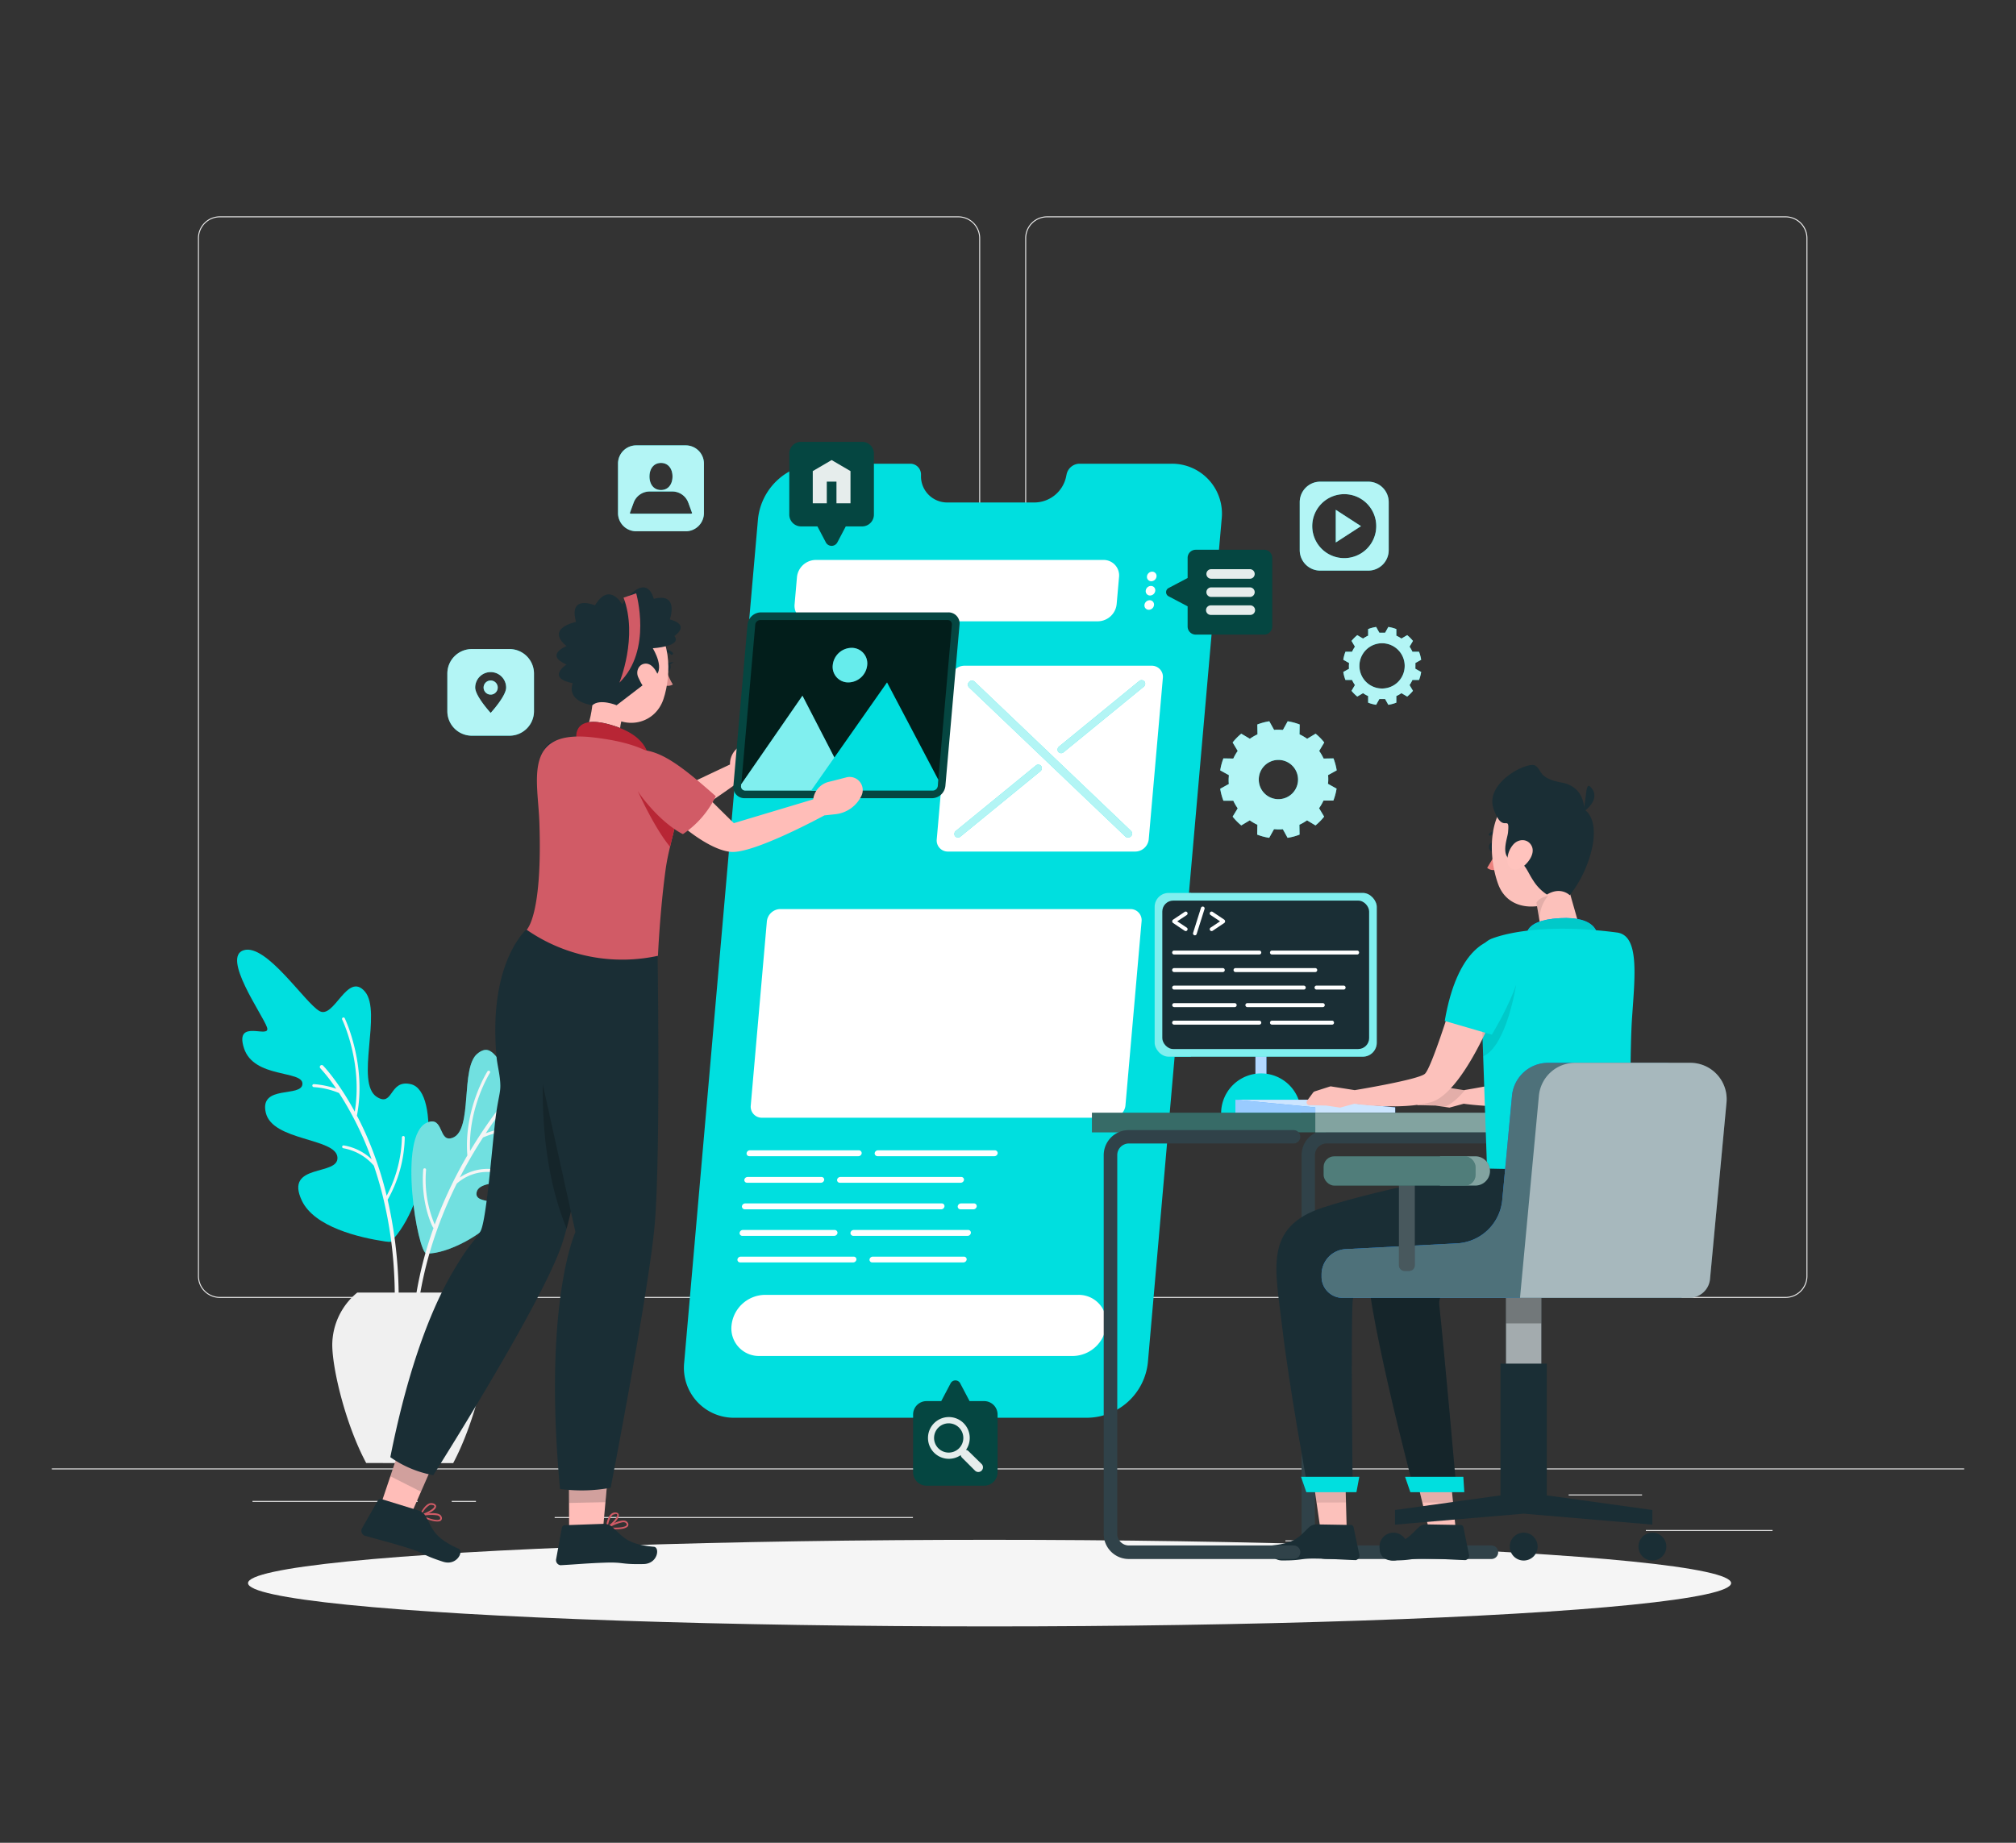<svg xmlns="http://www.w3.org/2000/svg" viewBox="0 0 700 640"><rect x="0" y="0" width="700" height="640" fill="#333333" stroke="none"/><defs><style>.cls-1{fill:#ececec;}.cls-2{fill:#00dfdf;}.cls-3{fill:#f5f5f5;}.cls-19,.cls-4{opacity:0.5;}.cls-5{fill:#e1e1e1;}.cls-6{fill:#f0f0f0;}.cls-12,.cls-19,.cls-20,.cls-21,.cls-23,.cls-27,.cls-32,.cls-7,.cls-9{fill:#fff;}.cls-8,.cls-9{opacity:0.7;}.cls-10{fill:#054641;}.cls-11,.cls-12{opacity:0.9;}.cls-13{fill:#fcc1bb;}.cls-14,.cls-22{opacity:0.1;}.cls-15{fill:#007cff;}.cls-16,.cls-33{fill:#1a2e35;}.cls-17{fill:#eb827e;}.cls-18{fill:#ffc3bd;}.cls-20{opacity:0.8;}.cls-21{opacity:0.6;}.cls-22{isolation:isolate;}.cls-23,.cls-24,.cls-33{opacity:0.2;}.cls-25,.cls-27{opacity:0.3;}.cls-26{fill:#4e717a;}.cls-28{fill:#ffbdb8;}.cls-29{fill:#db8f8d;}.cls-30{fill:#d15b66;}.cls-31{fill:#021e1b;}.cls-32{opacity:0.4;}.cls-34{fill:#b82635;}</style></defs><title>Illustration</title><g id="Layer_7" data-name="Layer 7"><rect class="cls-1" x="571.48" y="531.37" width="43.99" height="0.33"/><rect class="cls-1" x="446.32" y="534.97" width="11.54" height="0.33"/><rect class="cls-1" x="544.67" y="519.03" width="25.49" height="0.33"/><rect class="cls-1" x="87.67" y="521.27" width="57.36" height="0.33"/><rect class="cls-1" x="156.85" y="521.27" width="8.41" height="0.33"/><rect class="cls-1" x="192.59" y="526.87" width="124.4" height="0.33"/><path class="cls-1" d="M332.75,450.76H76.32a7.59,7.59,0,0,1-7.58-7.58V82.72a7.59,7.59,0,0,1,7.58-7.58H332.75a7.59,7.59,0,0,1,7.58,7.58V443.18A7.59,7.59,0,0,1,332.75,450.76ZM76.32,75.47a7.26,7.26,0,0,0-7.25,7.25V443.18a7.26,7.26,0,0,0,7.25,7.25H332.75a7.26,7.26,0,0,0,7.25-7.25V82.72a7.26,7.26,0,0,0-7.25-7.25Z"/><path class="cls-1" d="M620,450.76H363.56a7.59,7.59,0,0,1-7.58-7.58V82.72a7.59,7.59,0,0,1,7.58-7.58H620a7.59,7.59,0,0,1,7.58,7.58V443.18A7.59,7.59,0,0,1,620,450.76ZM363.56,75.47a7.27,7.27,0,0,0-7.25,7.25V443.18a7.26,7.26,0,0,0,7.25,7.25H620a7.25,7.25,0,0,0,7.24-7.25V82.72A7.26,7.26,0,0,0,620,75.47Z"/><rect class="cls-1" x="18" y="509.99" width="664" height="0.33"/><path class="cls-2" d="M136.61,430.28c-.16.18.74,1.43-2.9.88-9-1.34-24.57-5-28.91-14.19-6.21-13.17,13-8.36,12.36-15.09s-22.55-5.56-24.87-15.43,12.52-5.17,12.72-10S88.1,374.64,84.7,364s9.54-2.81,8-7.23S76.8,332.3,84.67,330s21.14,18.22,26.25,21.14,9.67-13.87,15.77-6.78S123.12,376.2,130.9,381c5.79,3.58,4.16-6.29,11.81-4.45C153.1,379.07,149.6,415.75,136.61,430.28Z"/><path class="cls-3" d="M109,376.52a31.35,31.35,0,0,1,7.75,1.59,60.48,60.48,0,0,0-5.51-7.08.66.66,0,0,1,0-.94.67.67,0,0,1,.94,0c.07.07,5.3,5.46,11,16,2.82-17-4.29-31.83-4.37-32a.5.5,0,1,1,.9-.44c.07.16,7.67,16,4.22,33.82.92,1.75,1.84,3.62,2.76,5.63a125.64,125.64,0,0,1,7.57,22.19,45.61,45.61,0,0,0,5.29-20.27.49.49,0,0,1,.51-.48.5.5,0,0,1,.48.51,45.81,45.81,0,0,1-5.94,21.63A154.68,154.68,0,0,1,138,462.49a.66.66,0,0,1-.71.62h-.08a.66.66,0,0,1-.53-.7c1.64-23.86-1.93-43-6.87-57.57a18.23,18.23,0,0,0-10.59-6.05.53.53,0,0,1-.42-.57.5.5,0,0,1,.57-.41,18.65,18.65,0,0,1,9.67,4.8,111.63,111.63,0,0,0-11.32-23,27.52,27.52,0,0,0-8.81-2.06.52.52,0,0,1-.46-.54A.51.51,0,0,1,109,376.52Z"/><path class="cls-2" d="M148.1,435.37c7.44.14,20.16-6.78,25.16-13.51s-9.19-2.59-7.73-7.95,19-1.4,22.29-9.08-9.44-5.91-8.94-9.84,13.64-3.12,17.86-11.29-7.34-3.59-5.53-7,16.3-17.62,10.24-20.59S181.81,368,177.26,369.66s-5.61-8.59-11.53-3.69-1.49,26.31-8.45,29.14c-5.19,2.1-3-7.7-9-5.23C137.86,394.21,145.07,435.31,148.1,435.37Z"/><g class="cls-4"><path class="cls-5" d="M148.1,435.37c7.44.14,20.16-6.78,25.16-13.51s-9.19-2.59-7.73-7.95,19-1.4,22.29-9.08-9.44-5.91-8.94-9.84,13.64-3.12,17.86-11.29-7.34-3.59-5.53-7,16.3-17.62,10.24-20.59S181.81,368,177.26,369.66s-5.61-8.59-11.53-3.69-1.49,26.31-8.45,29.14c-5.19,2.1-3-7.7-9-5.23C137.86,394.21,145.07,435.31,148.1,435.37Z"/></g><path class="cls-3" d="M150.55,426.43a.5.5,0,0,1-.26-.22c-.17-.33-4.25-8.23-3.34-20a.49.49,0,0,1,.54-.46.49.49,0,0,1,.45.53,39.85,39.85,0,0,0,3,19,152.57,152.57,0,0,1,11.34-24c-1.32-16,6.88-29.09,7-29.22a.5.5,0,0,1,.84.54c-.08.12-7.6,12.16-6.9,27.14,9.54-16,18.86-25.28,19.05-25.46a.64.64,0,0,1,.93,0,.66.66,0,0,1,0,.94,128.33,128.33,0,0,0-14.54,18.37,39.36,39.36,0,0,1,14.08-2.48.5.5,0,0,1,0,1h0a38.25,38.25,0,0,0-15,2.92,160.55,160.55,0,0,0-8.1,13.94,16.83,16.83,0,0,1,13.89-2.45.5.5,0,0,1-.25,1,16.06,16.06,0,0,0-14.69,3.55c-7.3,14.7-13.6,33.29-14.43,54.6a.66.66,0,0,1-.66.64h0a.67.67,0,0,1-.64-.69A131.37,131.37,0,0,1,150.55,426.43Z"/><path class="cls-6" d="M127.15,508.11C120,494.74,115.37,475.43,115.37,467a23.66,23.66,0,0,1,8.68-18.08h36.41A23.66,23.66,0,0,1,169.14,467c0,8.46-4.67,27.77-11.78,41.14Z"/><ellipse id="_Path_" data-name="&lt;Path&gt;" class="cls-3" cx="343.6" cy="549.82" rx="257.48" ry="15.04"/><path class="cls-2" d="M406.64,161.05H374.79a4.64,4.64,0,0,0-4.43,3.62l-.21,1a11.3,11.3,0,0,1-10.81,8.84H329.06a9.09,9.09,0,0,1-9.27-8.84l0-1a3.72,3.72,0,0,0-3.79-3.62H284.11a21.41,21.41,0,0,0-20.92,19.23L237.57,473.16a17.34,17.34,0,0,0,17.55,19.23H377.65a21.41,21.41,0,0,0,20.92-19.23l25.62-292.88A17.34,17.34,0,0,0,406.64,161.05Z"/><path class="cls-7" d="M394.22,295.75H329.16a3.85,3.85,0,0,1-3.9-4.27l4.9-56a4.75,4.75,0,0,1,4.65-4.27h65.06a3.85,3.85,0,0,1,3.9,4.27l-4.9,56A4.76,4.76,0,0,1,394.22,295.75Z"/><path class="cls-7" d="M372.56,470.94H263.68A9.57,9.57,0,0,1,254,460.33h0a11.82,11.82,0,0,1,11.54-10.62H374.41a9.58,9.58,0,0,1,9.69,10.62h0A11.81,11.81,0,0,1,372.56,470.94Z"/><path class="cls-7" d="M381.25,215.78h-99.9a5.38,5.38,0,0,1-5.44-6l.81-9.31a6.64,6.64,0,0,1,6.48-6h99.91a5.38,5.38,0,0,1,5.44,6l-.82,9.31A6.63,6.63,0,0,1,381.25,215.78Z"/><path class="cls-7" d="M401.57,200.2a1.85,1.85,0,0,1-1.81,1.66,1.5,1.5,0,0,1-1.51-1.66,1.85,1.85,0,0,1,1.8-1.66A1.5,1.5,0,0,1,401.57,200.2Z"/><path class="cls-7" d="M401.13,205.16a1.84,1.84,0,0,1-1.8,1.66,1.49,1.49,0,0,1-1.51-1.66,1.85,1.85,0,0,1,1.8-1.66A1.49,1.49,0,0,1,401.13,205.16Z"/><path class="cls-7" d="M400.7,210.12a1.85,1.85,0,0,1-1.8,1.66,1.5,1.5,0,0,1-1.52-1.66,1.86,1.86,0,0,1,1.81-1.66A1.5,1.5,0,0,1,400.7,210.12Z"/><path class="cls-7" d="M386.14,388.19H264.58a3.85,3.85,0,0,1-3.9-4.27L266.27,320a4.77,4.77,0,0,1,4.65-4.28H392.48a3.86,3.86,0,0,1,3.9,4.28l-5.6,63.95A4.74,4.74,0,0,1,386.14,388.19Z"/><path class="cls-7" d="M298,401.55H260.18a.94.94,0,0,1-.95-1h0a1.16,1.16,0,0,1,1.13-1.05H298.2a1,1,0,0,1,1,1.05h0A1.17,1.17,0,0,1,298,401.55Z"/><path class="cls-7" d="M345.32,401.55H304.7a1,1,0,0,1-1-1h0a1.17,1.17,0,0,1,1.14-1.05h40.63a1,1,0,0,1,.95,1.05h0A1.17,1.17,0,0,1,345.32,401.55Z"/><path class="cls-7" d="M285,410.77h-25.6a.93.93,0,0,1-.95-1h0a1.16,1.16,0,0,1,1.13-1h25.6a.94.94,0,0,1,1,1h0A1.16,1.16,0,0,1,285,410.77Z"/><path class="cls-7" d="M333.58,410.77H291.65a.94.94,0,0,1-1-1h0a1.16,1.16,0,0,1,1.14-1h41.93a.94.94,0,0,1,1,1h0A1.16,1.16,0,0,1,333.58,410.77Z"/><path class="cls-7" d="M326.81,420H258.56a1,1,0,0,1-.95-1.05h0a1.17,1.17,0,0,1,1.14-1H327a.94.94,0,0,1,.95,1h0A1.17,1.17,0,0,1,326.81,420Z"/><path class="cls-7" d="M338,420h-4.5a.94.94,0,0,1-.95-1.05h0a1.16,1.16,0,0,1,1.13-1h4.51a.94.94,0,0,1,.95,1h0A1.17,1.17,0,0,1,338,420Z"/><path class="cls-7" d="M289.62,429.22H257.76a.94.94,0,0,1-.95-1.05h0a1.16,1.16,0,0,1,1.13-1H289.8a1,1,0,0,1,1,1h0A1.17,1.17,0,0,1,289.62,429.22Z"/><path class="cls-7" d="M336,429.22H296.3a1,1,0,0,1-1-1.05h0a1.17,1.17,0,0,1,1.14-1h39.67a.93.93,0,0,1,1,1h0A1.16,1.16,0,0,1,336,429.22Z"/><path class="cls-7" d="M296.19,438.44H257a.94.94,0,0,1-.95-1h0a1.16,1.16,0,0,1,1.13-1h39.24a.94.94,0,0,1,.95,1h0A1.16,1.16,0,0,1,296.19,438.44Z"/><path class="cls-7" d="M334.47,438.44H302.86a.94.94,0,0,1-.95-1h0a1.16,1.16,0,0,1,1.13-1h31.61a.94.94,0,0,1,1,1h0A1.16,1.16,0,0,1,334.47,438.44Z"/><path class="cls-2" d="M392.68,290.45a1.36,1.36,0,0,1-1.89.12L336.44,238.7a1.32,1.32,0,0,1,.05-1.88h0a1.33,1.33,0,0,1,1.88-.11l54.35,51.87a1.32,1.32,0,0,1,0,1.87Z"/><path class="cls-2" d="M331.63,290.43h0a1.37,1.37,0,0,1,.29-1.88l27.72-22.67a1.31,1.31,0,0,1,1.86.12h0a1.36,1.36,0,0,1-.28,1.88L333.5,290.55A1.32,1.32,0,0,1,331.63,290.43Z"/><path class="cls-2" d="M367.46,261.13h0a1.35,1.35,0,0,1,.28-1.87l27.78-22.72a1.31,1.31,0,0,1,1.86.12h0a1.35,1.35,0,0,1-.28,1.87l-27.78,22.72A1.31,1.31,0,0,1,367.46,261.13Z"/><g class="cls-8"><path class="cls-7" d="M392.68,290.45a1.36,1.36,0,0,1-1.89.12L336.44,238.7a1.32,1.32,0,0,1,.05-1.88h0a1.33,1.33,0,0,1,1.88-.11l54.35,51.87a1.32,1.32,0,0,1,0,1.87Z"/></g><g class="cls-8"><path class="cls-7" d="M331.63,290.43h0a1.37,1.37,0,0,1,.29-1.88l27.72-22.67a1.31,1.31,0,0,1,1.86.12h0a1.36,1.36,0,0,1-.28,1.88L333.5,290.55A1.32,1.32,0,0,1,331.63,290.43Z"/></g><g class="cls-8"><path class="cls-7" d="M367.46,261.13h0a1.35,1.35,0,0,1,.28-1.87l27.78-22.72a1.31,1.31,0,0,1,1.86.12h0a1.35,1.35,0,0,1-.28,1.87l-27.78,22.72A1.31,1.31,0,0,1,367.46,261.13Z"/></g><path class="cls-2" d="M238.11,154.68H220.9a6.32,6.32,0,0,0-6.31,6.31V178.2a6.32,6.32,0,0,0,6.31,6.31h17.21a6.32,6.32,0,0,0,6.31-6.31V161A6.32,6.32,0,0,0,238.11,154.68Zm-8.6,6.1c2.59,0,4,2.11,4,4.71s-1.4,4.7-4,4.7-4-2.11-4-4.7S226.91,160.78,229.51,160.78Zm10.38,17.63H219.12a.6.6,0,0,1-.44-.19l1.33-3.63a5.94,5.94,0,0,1,5.57-3.9h7.85a5.94,5.94,0,0,1,5.57,3.9l1.33,3.63A.6.6,0,0,1,239.89,178.41Z"/><path class="cls-9" d="M238.11,154.68H220.9a6.32,6.32,0,0,0-6.31,6.31V178.2a6.32,6.32,0,0,0,6.31,6.31h17.21a6.32,6.32,0,0,0,6.31-6.31V161A6.32,6.32,0,0,0,238.11,154.68Zm-8.6,6.1c2.59,0,4,2.11,4,4.71s-1.4,4.7-4,4.7-4-2.11-4-4.7S226.91,160.78,229.51,160.78Zm10.38,17.63H219.12a.6.6,0,0,1-.44-.19l1.33-3.63a5.94,5.94,0,0,1,5.57-3.9h7.85a5.94,5.94,0,0,1,5.57,3.9l1.33,3.63A.6.6,0,0,1,239.89,178.41Z"/><path class="cls-2" d="M176.91,225.42H163.84a8.51,8.51,0,0,0-8.51,8.51V247a8.51,8.51,0,0,0,8.51,8.51h13.07a8.51,8.51,0,0,0,8.5-8.51V233.93A8.51,8.51,0,0,0,176.91,225.42Zm-6.54,22.18s-5.37-5.84-5.37-8.81a5.37,5.37,0,1,1,10.74,0C175.74,241.76,170.37,247.6,170.37,247.6Z"/><path class="cls-2" d="M170.37,236.34a2.45,2.45,0,1,0,2.45,2.45A2.45,2.45,0,0,0,170.37,236.34Z"/><g class="cls-8"><path class="cls-7" d="M176.91,225.42H163.84a8.51,8.51,0,0,0-8.51,8.51V247a8.51,8.51,0,0,0,8.51,8.51h13.07a8.51,8.51,0,0,0,8.5-8.51V233.93A8.51,8.51,0,0,0,176.91,225.42Zm-6.54,22.18s-5.37-5.84-5.37-8.81a5.37,5.37,0,1,1,10.74,0C175.74,241.76,170.37,247.6,170.37,247.6Z"/><path class="cls-7" d="M170.37,236.34a2.45,2.45,0,1,0,2.45,2.45A2.45,2.45,0,0,0,170.37,236.34Z"/></g><polygon class="cls-2" points="463.81 188.4 472.56 182.73 463.81 177.06 463.81 188.4"/><path class="cls-2" d="M475.09,167.29H458.41a7.11,7.11,0,0,0-7.11,7.1v16.68a7.11,7.11,0,0,0,7.11,7.1h16.68a7.1,7.1,0,0,0,7.1-7.1V174.39A7.1,7.1,0,0,0,475.09,167.29Zm-8.34,26.55a11.11,11.11,0,1,1,11.11-11.11A11.11,11.11,0,0,1,466.75,193.84Z"/><g class="cls-8"><polygon class="cls-7" points="463.81 188.4 472.56 182.73 463.81 177.06 463.81 188.4"/><path class="cls-7" d="M475.09,167.29H458.41a7.11,7.11,0,0,0-7.11,7.1v16.68a7.11,7.11,0,0,0,7.11,7.1h16.68a7.1,7.1,0,0,0,7.1-7.1V174.39A7.1,7.1,0,0,0,475.09,167.29Zm-8.34,26.55a11.11,11.11,0,1,1,11.11-11.11A11.11,11.11,0,0,1,466.75,193.84Z"/></g><path class="cls-2" d="M491.46,231.26c0-.35,0-.69,0-1l2-1.12a13.72,13.72,0,0,0-.74-2.78l-2.29,0a12,12,0,0,0-1-1.77l1.18-2a14,14,0,0,0-2-2l-2,1.18a12,12,0,0,0-1.77-1l0-2.29a13.72,13.72,0,0,0-2.78-.74l-1.12,2c-.33,0-.67,0-1,0s-.68,0-1,0l-1.11-2a13.38,13.38,0,0,0-2.78.74l0,2.29a12,12,0,0,0-1.77,1l-2-1.18a14,14,0,0,0-2,2l1.18,2a12,12,0,0,0-1,1.77l-2.29,0a13.74,13.74,0,0,0-.75,2.78l2,1.12c0,.33-.05.67-.05,1s0,.68.05,1l-2,1.12a13.47,13.47,0,0,0,.75,2.77l2.29,0a12,12,0,0,0,1,1.77l-1.18,2a14,14,0,0,0,2,2l2-1.18a11.13,11.13,0,0,0,1.77,1l0,2.29a12.8,12.8,0,0,0,2.78.75l1.11-2c.34,0,.68,0,1,0s.69,0,1,0l1.12,2a13.12,13.12,0,0,0,2.78-.75l0-2.29a11.13,11.13,0,0,0,1.77-1l2,1.18a14,14,0,0,0,2-2l-1.18-2a12,12,0,0,0,1-1.77l2.29,0a13.46,13.46,0,0,0,.74-2.77l-2-1.12C491.44,231.94,491.46,231.6,491.46,231.26Zm-11.58,7.86a7.86,7.86,0,1,1,7.86-7.86A7.85,7.85,0,0,1,479.88,239.12Z"/><path class="cls-9" d="M491.46,231.26c0-.35,0-.69,0-1l2-1.12a13.72,13.72,0,0,0-.74-2.78l-2.29,0a12,12,0,0,0-1-1.77l1.18-2a14,14,0,0,0-2-2l-2,1.18a12,12,0,0,0-1.77-1l0-2.29a13.72,13.72,0,0,0-2.78-.74l-1.12,2c-.33,0-.67,0-1,0s-.68,0-1,0l-1.11-2a13.38,13.38,0,0,0-2.78.74l0,2.29a12,12,0,0,0-1.77,1l-2-1.18a14,14,0,0,0-2,2l1.18,2a12,12,0,0,0-1,1.77l-2.29,0a13.74,13.74,0,0,0-.75,2.78l2,1.12c0,.33-.05.67-.05,1s0,.68.05,1l-2,1.12a13.47,13.47,0,0,0,.75,2.77l2.29,0a12,12,0,0,0,1,1.77l-1.18,2a14,14,0,0,0,2,2l2-1.18a11.13,11.13,0,0,0,1.77,1l0,2.29a12.8,12.8,0,0,0,2.78.75l1.11-2c.34,0,.68,0,1,0s.69,0,1,0l1.12,2a13.12,13.12,0,0,0,2.78-.75l0-2.29a11.13,11.13,0,0,0,1.77-1l2,1.18a14,14,0,0,0,2-2l-1.18-2a12,12,0,0,0,1-1.77l2.29,0a13.46,13.46,0,0,0,.74-2.77l-2-1.12C491.44,231.94,491.46,231.6,491.46,231.26Zm-11.58,7.86a7.86,7.86,0,1,1,7.86-7.86A7.85,7.85,0,0,1,479.88,239.12Z"/><path class="cls-2" d="M461.2,270.74c0-.51,0-1-.07-1.53l3-1.66a20.39,20.39,0,0,0-1.12-4.16l-3.42.06a17,17,0,0,0-1.54-2.65l1.76-2.94a20.39,20.39,0,0,0-3-3.05l-2.94,1.77a17.44,17.44,0,0,0-2.65-1.54l.06-3.42a20.75,20.75,0,0,0-4.16-1.12l-1.66,3c-.51,0-1-.07-1.53-.07s-1,0-1.53.07l-1.67-3a20.75,20.75,0,0,0-4.16,1.12l.06,3.42a17.44,17.44,0,0,0-2.65,1.54L431,254.81a20.87,20.87,0,0,0-3,3.05l1.76,2.94a16.16,16.16,0,0,0-1.53,2.65l-3.43-.06a19.75,19.75,0,0,0-1.11,4.16l3,1.66c0,.51-.08,1-.08,1.53s0,1,.08,1.53l-3,1.67a19.83,19.83,0,0,0,1.11,4.15l3.43,0a17,17,0,0,0,1.53,2.65L428,283.62a20.87,20.87,0,0,0,3,3.05l2.94-1.76a17.38,17.38,0,0,0,2.65,1.53l-.06,3.42a20.1,20.1,0,0,0,4.16,1.12l1.67-3c.5,0,1,.07,1.53.07s1,0,1.53-.07l1.66,3a20.1,20.1,0,0,0,4.16-1.12l-.06-3.42a17.38,17.38,0,0,0,2.65-1.53l2.94,1.76a20.39,20.39,0,0,0,3-3.05l-1.76-2.93a17.94,17.94,0,0,0,1.54-2.65l3.42,0a20.48,20.48,0,0,0,1.12-4.15l-3-1.67C461.17,271.77,461.2,271.26,461.2,270.74Zm-17.31,6.82a6.82,6.82,0,1,1,6.82-6.82A6.82,6.82,0,0,1,443.89,277.56Z"/><path class="cls-9" d="M461.2,270.74c0-.51,0-1-.07-1.53l3-1.66a20.39,20.39,0,0,0-1.12-4.16l-3.42.06a17,17,0,0,0-1.54-2.65l1.76-2.94a20.39,20.39,0,0,0-3-3.05l-2.94,1.77a17.44,17.44,0,0,0-2.65-1.54l.06-3.42a20.75,20.75,0,0,0-4.16-1.12l-1.66,3c-.51,0-1-.07-1.53-.07s-1,0-1.53.07l-1.67-3a20.75,20.75,0,0,0-4.16,1.12l.06,3.42a17.44,17.44,0,0,0-2.65,1.54L431,254.81a20.87,20.87,0,0,0-3,3.05l1.76,2.94a16.16,16.16,0,0,0-1.53,2.65l-3.43-.06a19.75,19.75,0,0,0-1.11,4.16l3,1.66c0,.51-.08,1-.08,1.53s0,1,.08,1.53l-3,1.67a19.83,19.83,0,0,0,1.11,4.15l3.43,0a17,17,0,0,0,1.53,2.65L428,283.62a20.87,20.87,0,0,0,3,3.05l2.94-1.76a17.38,17.38,0,0,0,2.65,1.53l-.06,3.42a20.1,20.1,0,0,0,4.16,1.12l1.67-3c.5,0,1,.07,1.53.07s1,0,1.53-.07l1.66,3a20.1,20.1,0,0,0,4.16-1.12l-.06-3.42a17.38,17.38,0,0,0,2.65-1.53l2.94,1.76a20.39,20.39,0,0,0,3-3.05l-1.76-2.93a17.94,17.94,0,0,0,1.54-2.65l3.42,0a20.48,20.48,0,0,0,1.12-4.15l-3-1.67C461.17,271.77,461.2,271.26,461.2,270.74Zm-17.31,6.82a6.82,6.82,0,1,1,6.82-6.82A6.82,6.82,0,0,1,443.89,277.56Z"/><path class="cls-10" d="M412.37,193.74v7l-6.62,3.49a1.62,1.62,0,0,0,0,2.86l6.62,3.49v7a2.81,2.81,0,0,0,2.81,2.82h23.75a2.82,2.82,0,0,0,2.82-2.82V193.74a2.81,2.81,0,0,0-2.82-2.81H415.18A2.81,2.81,0,0,0,412.37,193.74Z"/><g class="cls-11"><path class="cls-7" d="M420.55,201H434a1.66,1.66,0,0,0,0-3.32H420.55a1.66,1.66,0,0,0,0,3.32Z"/><path class="cls-7" d="M434,204H420.55a1.66,1.66,0,0,0,0,3.32H434a1.66,1.66,0,0,0,0-3.32Z"/><path class="cls-7" d="M434,210.25H420.55a1.66,1.66,0,1,0,0,3.31H434a1.66,1.66,0,1,0,0-3.31Z"/></g><path class="cls-10" d="M278.15,182.82h5.68l2.92,5.55a2.26,2.26,0,0,0,4,0l2.92-5.55h5.68a4.09,4.09,0,0,0,4.09-4.09V157.54a4.09,4.09,0,0,0-4.09-4.09H278.15a4.09,4.09,0,0,0-4.09,4.09v21.19A4.09,4.09,0,0,0,278.15,182.82Z"/><polygon class="cls-12" points="288.76 159.78 282.21 163.61 282.21 174.79 287.08 174.79 287.08 167.28 290.44 167.28 290.44 174.79 295.31 174.79 295.31 163.61 288.76 159.78"/><path class="cls-10" d="M341.77,486.61h-5.11l-3.26-6.19a1.88,1.88,0,0,0-3.32,0l-3.26,6.19h-5.1a4.66,4.66,0,0,0-4.67,4.66v20.05a4.67,4.67,0,0,0,4.67,4.66h20a4.66,4.66,0,0,0,4.66-4.66V491.27A4.66,4.66,0,0,0,341.77,486.61Z"/><path class="cls-12" d="M334.58,494.26a7.25,7.25,0,1,0-1,11.11,1.66,1.66,0,0,0,.45.88l4.51,4.5a1.62,1.62,0,0,0,2.3,0,1.64,1.64,0,0,0,0-2.3L336.3,504a1.59,1.59,0,0,0-.88-.45A7.27,7.27,0,0,0,334.58,494.26ZM333,503a5.08,5.08,0,1,1,0-7.19A5.09,5.09,0,0,1,333,503Z"/><path class="cls-13" d="M556.22,353.06s-10.82,26.83-21.42,29.73-26.57.54-26.57.54l-4.94,1.35-4.85-.72h-.16l-5.47-.13a1,1,0,0,1-.93-1.64l2-2.71a1.29,1.29,0,0,1,.65-.46l5.2-1.67a1.23,1.23,0,0,1,.63,0l7.95,1.26s22.12-3.62,24.37-5.68,8.91-23.49,8.91-23.49Z"/><path class="cls-14" d="M508.78,378.46l-.51.09-7.95-1.26a1.23,1.23,0,0,0-.63,0l-5.2,1.67a1.29,1.29,0,0,0-.65.46l-2,2.71a1,1,0,0,0,.93,1.64l5.47.13h.16l3.26.49C504.12,383.4,506.52,381.2,508.78,378.46Z"/><path class="cls-15" d="M562.76,326.5c-7.87-2.59-18.93,3.32-23.17,28.08l16.33,4.76S574,330.18,562.76,326.5Z"/><path class="cls-16" d="M517,294.14c0,.82.44,1.47,1,1.47s1-.7,1-1.49-.44-1.47-1-1.46S517,293.33,517,294.14Z"/><path class="cls-17" d="M520.24,295l-3.86,6.39s1.33,1.51,4.23.39Z"/><path class="cls-16" d="M521,289.05a.46.46,0,0,1-.38.14,3.35,3.35,0,0,0-2.92.91.42.42,0,1,1-.63-.56,4.14,4.14,0,0,1,3.67-1.2.43.43,0,0,1,.36.48h0A.48.48,0,0,1,521,289.05Z"/><path class="cls-13" d="M548.27,288.35c.6,10.8,1.09,15.36-3.67,21.5-7.62,6.58-20.58,7.62-24.4-2.78-3.44-9.36-3.85-25.41,6.15-31a14.77,14.77,0,0,1,21.92,12.25Z"/><polygon class="cls-13" points="533.22 311.98 535.96 327.97 549.29 324.89 544.63 308.57 533.22 311.98"/><path class="cls-16" d="M523.62,289.15c.68-7-1.73,1.08-5-8.17s12.07-16.78,14.52-15.05,1,4.38,9.15,5.87,7.76,9.36,7.76,9.36,4.66,2.16,3,12.17a41.11,41.11,0,0,1-8,17.59s-3.07-3.16-7.92-.24a15.88,15.88,0,0,1-4.74-4.85c-2.18-3.26-2.86-6.36-5.85-6.63C520.3,298.63,523.39,291.45,523.62,289.15Z"/><path class="cls-16" d="M549.19,282.39s6.61-4.07,3.69-8.33S551.36,278.74,549.19,282.39Z"/><path class="cls-18" d="M525.52,293.22a8.31,8.31,0,0,0-2.1,6c.18,2.92,3,3.44,5.31,1.84,2-1.44,4.39-4.7,3.09-7.27S527.35,291.23,525.52,293.22Z"/><path class="cls-14" d="M533.48,313.49l1.08,6.35c-.07-5.81,3-8.68,3-8.68C534.44,311.63,533.48,313.49,533.48,313.49Z"/><rect class="cls-15" x="435.92" y="354.77" width="3.81" height="22.49"/><rect class="cls-9" x="435.92" y="354.77" width="3.81" height="22.49"/><path class="cls-2" d="M413.54,310.12H404a6.44,6.44,0,0,0-6.44,6.44v44A6.45,6.45,0,0,0,404,367h9.5Z"/><rect class="cls-2" x="400.92" y="310.12" width="77.12" height="56.87" rx="4.85"/><rect class="cls-19" x="400.92" y="310.12" width="77.12" height="56.87" rx="4.85"/><rect class="cls-16" x="403.58" y="312.78" width="71.81" height="51.55" rx="3.79"/><path class="cls-2" d="M424,386.67a13.87,13.87,0,0,1,27.74,0Z"/><polygon class="cls-15" points="456.7 381.94 428.96 381.94 428.96 386.45 484.44 386.45 484.44 384.6 456.7 381.94"/><polygon class="cls-20" points="456.7 381.94 428.96 381.94 428.96 386.45 484.44 386.45 484.44 384.6 456.7 381.94"/><polygon class="cls-15" points="456.7 386.45 428.96 386.45 428.96 381.94 456.7 384.6 456.7 386.45"/><polygon class="cls-21" points="456.7 386.45 428.96 386.45 428.96 381.94 456.7 384.6 456.7 386.45"/><path class="cls-16" d="M517.86,541.44H460.63a8.69,8.69,0,0,1-8.69-8.69V401.18a8.69,8.69,0,0,1,8.69-8.69h57.23a2.32,2.32,0,0,1,2.33,2.32h0a2.32,2.32,0,0,1-2.33,2.32H460.63a4.05,4.05,0,0,0-4.05,4.05V532.75a4.05,4.05,0,0,0,4.05,4h57.23a2.32,2.32,0,0,1,2.33,2.32h0A2.32,2.32,0,0,1,517.86,541.44Z"/><g class="cls-22"><path class="cls-7" d="M517.86,541.44H460.63a8.69,8.69,0,0,1-8.69-8.69V401.18a8.69,8.69,0,0,1,8.69-8.69h57.23a2.32,2.32,0,0,1,2.33,2.32h0a2.32,2.32,0,0,1-2.33,2.32H460.63a4.05,4.05,0,0,0-4.05,4.05V532.75a4.05,4.05,0,0,0,4.05,4h57.23a2.32,2.32,0,0,1,2.33,2.32h0A2.32,2.32,0,0,1,517.86,541.44Z"/></g><rect class="cls-10" x="379.14" y="386.45" width="81.25" height="6.81"/><rect class="cls-23" x="379.14" y="386.45" width="81.25" height="6.81"/><rect class="cls-10" x="456.7" y="386.45" width="69.3" height="6.81"/><rect class="cls-19" x="456.7" y="386.45" width="69.3" height="6.81"/><polygon class="cls-13" points="501.69 493.17 505.54 531.97 496.34 531.97 487.14 494.17 501.69 493.17"/><path class="cls-16" d="M495.48,529.43l11.73.2a1,1,0,0,1,.91.76l1.95,9.58a1.57,1.57,0,0,1-1.21,1.86l-.33,0c-4.22-.14-8-.44-13.24-.52-6.21-.11-4.65.66-12,.64-4.4,0-5.12-5-3.25-5.24,8.56-.93,9.49-3.5,12.84-6.5A3.79,3.79,0,0,1,495.48,529.43Z"/><polygon class="cls-14" points="504.53 521.84 501.69 493.17 487.14 494.17 493.88 521.84 504.53 521.84"/><path class="cls-16" d="M564.62,403.7l-37.69,1.36s-50.73,17.73-52.15,31.42c-1.46,14,15.6,78.6,15.6,78.6h15.14s-4.18-47.37-5.78-61.88,52.84-9.7,62.3-22.07C570.74,419.74,564.62,403.7,564.62,403.7Z"/><path class="cls-24" d="M564.62,403.7l-37.69,1.36s-50.73,17.73-52.15,31.42c-1.46,14,15.6,78.6,15.6,78.6h15.14s-4.18-47.37-5.78-61.88,52.84-9.7,62.3-22.07C570.74,419.74,564.62,403.7,564.62,403.7Z"/><polygon class="cls-2" points="508.1 512.9 508.44 518.25 489.71 518.25 487.87 512.9 508.1 512.9"/><polygon class="cls-13" points="466.63 495.01 467.63 531.97 458.6 531.97 453.25 495.01 466.63 495.01"/><path class="cls-16" d="M457.35,529.43l11.73.2a1,1,0,0,1,.91.76l2,9.58a1.58,1.58,0,0,1-1.21,1.86,1.87,1.87,0,0,1-.34,0c-4.22-.14-8-.44-13.24-.52-6.21-.11-4.65.66-12,.64-4.4,0-5.12-5-3.25-5.24,8.55-.93,9.48-3.5,12.83-6.5A3.83,3.83,0,0,1,457.35,529.43Z"/><path class="cls-14" d="M467.36,521.81l-.73-26.8H453.25l3.89,26.83C460.05,521.85,464.05,521.83,467.36,521.81Z"/><path class="cls-16" d="M548.24,406.83s3.13,28.65-26,30-51.9,4.68-52.57,15.05,0,63.21,0,63.21H453.79s-6.16-33.41-8.57-54.13c-2.33-20.12-6.59-34.71,14-41.53,22-7.24,61-13.94,61-13.94l28.09-1.78Z"/><polygon class="cls-2" points="471.98 512.9 470.98 518.25 453.59 518.25 451.75 512.9 471.98 512.9"/><path class="cls-15" d="M554.56,324.61s0-6.47-13-5.72c-13.86.8-11.25,7-11.25,7Z"/><path class="cls-2" d="M554.56,324.61s0-6.47-13-5.72c-13.86.8-11.25,7-11.25,7Z"/><path class="cls-14" d="M554.56,324.61s0-6.47-13-5.72c-13.86.8-11.25,7-11.25,7Z"/><path class="cls-2" d="M566.68,353.56c-.88,12.76-.57,51.15-.57,51.15s-27.86,1.83-49.78,1.12L513.79,332a6.47,6.47,0,0,1,4.17-6c6.19-2.4,20.72-5.13,43.44-2.14C569.24,324.84,567.72,338.47,566.68,353.56Z"/><path class="cls-13" d="M518.27,353.06s-10.83,26.83-21.42,29.73-26.58.54-26.58.54l-4.94,1.35-4.84-.72h-.17l-5.47-.13a1,1,0,0,1-.93-1.64l2-2.71a1.34,1.34,0,0,1,.65-.46l5.2-1.67a1.23,1.23,0,0,1,.63,0l8,1.26s22.11-3.62,24.36-5.68,8.91-23.49,8.91-23.49Z"/><path class="cls-14" d="M518,340.58s-1.68,2-3.73,4.9l.73,21.38c8.14-3.59,11.37-24.56,11.37-24.56l-5.29-3.75Z"/><path class="cls-2" d="M524.8,326.5c-7.86-2.59-18.93,3.32-23.16,28.08L518,359.34S536,330.18,524.8,326.5Z"/><rect class="cls-16" x="522.91" y="450.72" width="12.28" height="36.01"/><rect class="cls-21" x="522.91" y="450.72" width="12.28" height="36.01"/><polygon class="cls-16" points="537.1 519.35 537.1 473.6 521.01 473.6 521.01 519.35 484.37 524.43 484.37 529.51 529.06 525.7 573.75 529.51 573.75 524.43 537.1 519.35"/><circle class="cls-16" cx="483.83" cy="537.14" r="4.84"/><circle class="cls-16" cx="573.75" cy="537.14" r="4.84"/><circle class="cls-16" cx="529.06" cy="537.14" r="4.84"/><rect class="cls-25" x="522.91" y="450.72" width="12.28" height="8.9"/><path class="cls-15" d="M577.62,369.12h-40A12.62,12.62,0,0,0,525,380.57l-3.38,36.17a16.65,16.65,0,0,1-15.73,15.08l-38.63,2a8.82,8.82,0,0,0-8.38,8.82v.81a7.31,7.31,0,0,0,7.31,7.31H583.86l6.33-67.8A12.62,12.62,0,0,0,577.62,369.12Z"/><path class="cls-26" d="M577.62,369.12h-40A12.62,12.62,0,0,0,525,380.57l-3.38,36.17a16.65,16.65,0,0,1-15.73,15.08l-38.63,2a8.82,8.82,0,0,0-8.38,8.82v.81a7.31,7.31,0,0,0,7.31,7.31H583.86l6.33-67.8A12.62,12.62,0,0,0,577.62,369.12Z"/><path class="cls-16" d="M485.74,409.92h5.51a0,0,0,0,1,0,0v29.49a2,2,0,0,1-2,2h-1.51a2,2,0,0,1-2-2V409.92A0,0,0,0,1,485.74,409.92Z"/><path class="cls-23" d="M485.74,409.92h5.51a0,0,0,0,1,0,0v29.49a2,2,0,0,1-2,2h-1.51a2,2,0,0,1-2-2V409.92A0,0,0,0,1,485.74,409.92Z"/><path class="cls-10" d="M512.32,401.59H500v10.16h12.28a5.08,5.08,0,1,0,0-10.16Z"/><path class="cls-19" d="M512.32,401.59H500v10.16h12.28a5.08,5.08,0,1,0,0-10.16Z"/><rect class="cls-10" x="459.59" y="401.59" width="52.74" height="10.17" rx="3.69"/><rect class="cls-27" x="459.59" y="401.59" width="52.74" height="10.17" rx="3.69"/><path class="cls-26" d="M586.63,450.72H527.78l6.56-70.15a12.62,12.62,0,0,1,12.57-11.45h40a12.62,12.62,0,0,1,12.57,13.8l-5.72,61.28A7.19,7.19,0,0,1,586.63,450.72Z"/><path class="cls-19" d="M586.63,450.72H527.78l6.56-70.15a12.62,12.62,0,0,1,12.57-11.45h40a12.62,12.62,0,0,1,12.57,13.8l-5.72,61.28A7.19,7.19,0,0,1,586.63,450.72Z"/><path class="cls-16" d="M449.17,541.44H391.93a8.69,8.69,0,0,1-8.69-8.69V401.18a8.69,8.69,0,0,1,8.69-8.69h57.24a2.32,2.32,0,0,1,2.32,2.32h0a2.32,2.32,0,0,1-2.32,2.32H391.93a4.05,4.05,0,0,0-4,4.05V532.75a4.05,4.05,0,0,0,4,4h57.24a2.32,2.32,0,0,1,2.32,2.32h0A2.32,2.32,0,0,1,449.17,541.44Z"/><g class="cls-22"><path class="cls-7" d="M449.17,541.44H391.93a8.69,8.69,0,0,1-8.69-8.69V401.18a8.69,8.69,0,0,1,8.69-8.69h57.24a2.32,2.32,0,0,1,2.32,2.32h0a2.32,2.32,0,0,1-2.32,2.32H391.93a4.05,4.05,0,0,0-4,4.05V532.75a4.05,4.05,0,0,0,4,4h57.24a2.32,2.32,0,0,1,2.32,2.32h0A2.32,2.32,0,0,1,449.17,541.44Z"/></g><path class="cls-7" d="M411.35,323.26l-4-2.68a.71.71,0,0,1,0-1.2l4-2.68a.65.65,0,0,1,.9.18h0a.66.66,0,0,1-.18.91l-3.3,2.19,3.3,2.19a.65.65,0,0,1,.18.9h0A.65.65,0,0,1,411.35,323.26Z"/><path class="cls-7" d="M420.15,323.07h0a.65.65,0,0,1,.19-.9l3.29-2.19-3.29-2.19a.66.66,0,0,1-.19-.91h0a.66.66,0,0,1,.91-.18l4,2.68a.72.72,0,0,1,0,1.2l-4,2.68A.66.66,0,0,1,420.15,323.07Z"/><path class="cls-7" d="M414.7,324.81h0a.66.66,0,0,1-.43-.82L417,315.3a.65.65,0,0,1,.82-.42h0a.65.65,0,0,1,.42.82l-2.74,8.69A.65.65,0,0,1,414.7,324.81Z"/><path class="cls-7" d="M437.25,331.51H407.68a.69.69,0,0,1-.69-.69h0a.69.69,0,0,1,.69-.69h29.57a.69.69,0,0,1,.69.69h0A.69.69,0,0,1,437.25,331.51Z"/><path class="cls-7" d="M471.23,331.51H441.66a.69.69,0,0,1-.69-.69h0a.69.69,0,0,1,.69-.69h29.57a.68.68,0,0,1,.68.69h0A.68.68,0,0,1,471.23,331.51Z"/><path class="cls-7" d="M424.58,337.6h-16.9a.69.69,0,0,1-.69-.69h0a.69.69,0,0,1,.69-.69h16.9a.69.69,0,0,1,.69.69h0A.69.69,0,0,1,424.58,337.6Z"/><path class="cls-7" d="M456.66,337.6H429a.69.69,0,0,1-.69-.69h0a.69.69,0,0,1,.69-.69h27.68a.69.69,0,0,1,.69.69h0A.69.69,0,0,1,456.66,337.6Z"/><path class="cls-7" d="M452.72,343.68h-45A.69.69,0,0,1,407,343h0a.69.69,0,0,1,.69-.69h45a.69.69,0,0,1,.69.69h0A.69.69,0,0,1,452.72,343.68Z"/><path class="cls-7" d="M466.54,343.68h-9.41a.69.69,0,0,1-.69-.69h0a.69.69,0,0,1,.69-.69h9.41a.68.68,0,0,1,.68.69h0A.68.68,0,0,1,466.54,343.68Z"/><path class="cls-7" d="M428.71,349.77h-21a.69.69,0,0,1-.69-.69h0a.69.69,0,0,1,.69-.69h21a.69.69,0,0,1,.69.69h0A.69.69,0,0,1,428.71,349.77Z"/><path class="cls-7" d="M459.3,349.77H433.12a.69.69,0,0,1-.69-.69h0a.69.69,0,0,1,.69-.69H459.3a.69.69,0,0,1,.69.69h0A.69.69,0,0,1,459.3,349.77Z"/><path class="cls-7" d="M437.25,355.86H407.68a.69.69,0,0,1-.69-.69h0a.69.69,0,0,1,.69-.69h29.57a.69.69,0,0,1,.69.69h0A.69.69,0,0,1,437.25,355.86Z"/><path class="cls-7" d="M462.52,355.86H441.66a.69.69,0,0,1-.69-.69h0a.69.69,0,0,1,.69-.69h20.86a.68.68,0,0,1,.68.69h0A.68.68,0,0,1,462.52,355.86Z"/><path class="cls-28" d="M205.88,237c.53,6.26-.82,17.59-5.54,21.21,7.7,2.77,15.84,7.56,21.06,13.86,5.16-7.51-.71-11.8-.71-11.8-6.66-2.37-5.93-7.39-4.22-12Z"/><path class="cls-16" d="M231,231.59c-.07.78.29,1.46.81,1.51s1-.55,1.06-1.34-.29-1.46-.8-1.51S231.11,230.8,231,231.59Z"/><path class="cls-16" d="M231.87,230.27l1.94-.37S232.7,231.33,231.87,230.27Z"/><path class="cls-29" d="M231.28,232.43a21.42,21.42,0,0,0,2.35,5.29,3.4,3.4,0,0,1-2.87.27Z"/><path class="cls-16" d="M233.24,227.46a.53.53,0,0,0,.31-.17.46.46,0,0,0,0-.65,4.63,4.63,0,0,0-4.1-1.1.46.46,0,0,0-.15.64.43.43,0,0,0,.4.22,3.77,3.77,0,0,1,3.24.91A.43.43,0,0,0,233.24,227.46Z"/><path class="cls-28" d="M205.21,226.61c-.3,9.71-.64,13.84,3.69,19.25,6.53,8.15,18.33,6.36,21.48-3.09,2.84-8.51,2.87-23-6.06-27.71S205.53,216.86,205.21,226.61Z"/><path class="cls-16" d="M205.68,244.94c-9.56-1.63-6.81-7.65-6.81-7.65-9.41-1.91-2.15-6.5-2.15-6.5-7.82-3.37,0-6.39,0-6.39C189.18,218.14,200,216,200,216c-2.67-9.76,6.6-5.75,6.6-5.75,5-8.39,9.4-.38,9.4-.38,8.85-12,11-1.88,11-1.88,9-2.37,5.57,7.13,5.57,7.13,7.44,2,1.6,5.76,1.6,5.76,2.87,3.63-7.51,4.26-7.51,4.26s4.94,7.91,0,10.16l-12.56,9.63S208.28,242.53,205.68,244.94Z"/><path class="cls-30" d="M215.06,237.1s6.58-15.9,1.45-29.54l4.39-1.5S226.62,225.84,215.06,237.1Z"/><path class="cls-28" d="M221.68,235.36c1.1,2.28,1.52,3.27,3.09,4a2.85,2.85,0,0,0,4.17-3.16c-.41-2.29-2.17-5.65-4.6-5.72S220.55,233.09,221.68,235.36Z"/><path class="cls-28" d="M214.83,268.53s9,6.59,12.64,9.25l26-12.27h0a7.19,7.19,0,0,1,4.39-6.8l1.85-.78,3.92-1.74a4.57,4.57,0,0,1,4.53.47h0a4.56,4.56,0,0,1,1.69,5h0a11.28,11.28,0,0,1-8,7.73l-3.79,1s-22.32,16.93-30.25,17.37-19.64-7.42-19.64-7.42Z"/><path class="cls-16" d="M193.2,257.33c6.87,0,14.54,4.28,26.63,12.11a33.07,33.07,0,0,1-9.32,14.72s-6.63-1.79-15.45-10.09C184.39,264,189,257.34,193.2,257.33Z"/><path class="cls-10" d="M323.62,277.22H258.55a3.85,3.85,0,0,1-3.9-4.27l4.9-56a4.76,4.76,0,0,1,4.65-4.27h65.07a3.85,3.85,0,0,1,3.9,4.27l-4.91,56A4.74,4.74,0,0,1,323.62,277.22Z"/><path class="cls-31" d="M323.85,274.57a1.81,1.81,0,0,0,1.76-1.62l4.9-56a1.45,1.45,0,0,0-1.48-1.61H264a1.8,1.8,0,0,0-1.76,1.61l-4.9,56a1.46,1.46,0,0,0,1.47,1.62Z"/><path class="cls-2" d="M278.63,241.63l-21.27,30.76-.05.56a1.46,1.46,0,0,0,1.47,1.62h36.86Z"/><path class="cls-19" d="M278.63,241.63l-21.27,30.76-.05.56a1.46,1.46,0,0,0,1.47,1.62h36.86Z"/><path class="cls-2" d="M325.8,270.8,308,237l-26.37,37.59h42.24a1.81,1.81,0,0,0,1.76-1.62Z"/><path class="cls-2" d="M301.11,231a6.66,6.66,0,0,1-6.5,6,5.39,5.39,0,0,1-5.46-6,6.66,6.66,0,0,1,6.5-6A5.4,5.4,0,0,1,301.11,231Z"/><path class="cls-32" d="M301.11,231a6.66,6.66,0,0,1-6.5,6,5.39,5.39,0,0,1-5.46-6,6.66,6.66,0,0,1,6.5-6A5.4,5.4,0,0,1,301.11,231Z"/><polygon class="cls-28" points="138.71 503.31 132.1 522.92 142.24 527.05 150.16 508.96 138.71 503.31"/><path class="cls-30" d="M145.87,526.56a.31.31,0,0,1-.15-.29.28.28,0,0,1,.22-.25c.21,0,5-1.12,6.78,0a1.56,1.56,0,0,1,.67.92,1.08,1.08,0,0,1-.35,1.2c-.67.48-2.25.28-3.7-.17A20.6,20.6,0,0,1,145.87,526.56Zm1-.09c2.09.94,5,1.82,5.81,1.23.11-.07.23-.21.13-.62a.79.79,0,0,0-.42-.55,2,2,0,0,0-.51-.23A13.21,13.21,0,0,0,146.88,526.47Z"/><path class="cls-30" d="M145.73,526.5a.3.3,0,0,1,0-.29c.06-.14,1.35-3.19,3.21-4a2.13,2.13,0,0,1,1.68,0c.74.31.86.77.79,1.1-.16,1.38-3.74,3-5.33,3.24a.2.2,0,0,1-.11,0A.26.26,0,0,1,145.73,526.5Zm4.5-3.77a1.58,1.58,0,0,0-1.07,0,6.84,6.84,0,0,0-2.65,3.1c1.71-.41,4.16-1.82,4.33-2.63,0-.08,0-.29-.45-.49l-.16,0Z"/><path class="cls-16" d="M145.19,524.56l-12.73-3.93a1.08,1.08,0,0,0-1.25.49l-5.5,9.65a1.79,1.79,0,0,0,.65,2.44,1.84,1.84,0,0,0,.35.15c4.61,1.34,8.77,2.34,14.48,4.12,6.74,2.08,4.78,2.36,12.67,4.92,4.75,1.53,7.3-3.62,5.36-4.52-8.91-4-9-7.12-11.56-11.54A4.28,4.28,0,0,0,145.19,524.56Z"/><polygon class="cls-33" points="135.54 512.71 146.17 518.08 150.16 508.96 138.71 503.31 135.54 512.71"/><path class="cls-16" d="M183.63,322s-14.28,10.91-11.22,45.06c.29,3.16,1.31,6.47,1.32,10.09,0,2.4-.66,4.08-1.44,9.49-1.15,7.86-3.25,37.18-5.46,41s-3.12,3.14-9.35,13.65c-6.7,11.31-15.27,31.16-21.95,64.79a37.57,37.57,0,0,0,14.92,6.25s36.49-57.53,44.24-79c6.94-19.16,15.21-80.31,15.21-80.31l.67-26.52Z"/><path class="cls-24" d="M199.25,367.07H188.91s-3.4,32.51,7.84,59.63c1.17-4.35,2.36-9.58,3.51-15.21l4.47-28.64c-.64-4.84-1.14-8.52-1.21-8.77C203.3,373.33,199.25,367.07,199.25,367.07Z"/><polygon class="cls-28" points="197.54 511.2 197.61 532.03 209.37 531.25 211.17 511.2 197.54 511.2"/><path class="cls-30" d="M210.72,530.9a.3.3,0,0,1-.24-.23.28.28,0,0,1,.13-.3c.18-.12,4.35-2.7,6.41-2.21a1.49,1.49,0,0,1,.93.64,1.1,1.1,0,0,1,.07,1.26c-.48.67-2,1-3.56,1.05A21.28,21.28,0,0,1,210.72,530.9Zm.92-.42c2.28.2,5.36.07,5.9-.74.07-.11.14-.28-.08-.63a.84.84,0,0,0-.59-.39,2,2,0,0,0-.55-.05A13.37,13.37,0,0,0,211.64,530.48Z"/><path class="cls-30" d="M210.57,530.89a.29.29,0,0,1-.14-.26c0-.15.22-3.45,1.73-4.78a2.11,2.11,0,0,1,1.59-.56c.79.06,1.06.45,1.1.78.31,1.36-2.53,4.11-4,4.81a.17.17,0,0,1-.12,0A.23.23,0,0,1,210.57,530.89Zm3-5a1.51,1.51,0,0,0-1,.4A6.84,6.84,0,0,0,211.1,530c1.48-.94,3.33-3.08,3.22-3.9,0-.08-.06-.29-.58-.31l-.17,0Z"/><path class="cls-16" d="M209.42,529.24l-13.32.47a1.07,1.07,0,0,0-1,.88l-2,10.91a1.77,1.77,0,0,0,1.41,2.09,1.22,1.22,0,0,0,.38,0c4.79-.25,9-.67,15-.87,7.05-.25,5.29.66,13.58.48,5-.12,5.71-5.82,3.58-6-9.73-.87-10.84-3.76-14.71-7.1A4.26,4.26,0,0,0,209.42,529.24Z"/><polygon class="cls-33" points="197.58 521.98 210.22 521.71 211.17 511.2 197.54 511.2 197.58 521.98"/><path class="cls-16" d="M191.58,318.19s-14.24,18.87-3.69,55.82L199.8,427.9s-11.34,24.52-5.35,89.2a54.67,54.67,0,0,0,17.59-.4s13.26-68.3,15.28-91.37c2.22-25.41.89-102,.89-102Z"/><path class="cls-16" d="M200.19,257.06s-2.21-9.43,11.95-5.3,13,12.18,13,12.18Z"/><path class="cls-34" d="M200.19,257.06s-2.21-9.43,11.95-5.3,13,12.18,13,12.18Z"/><path class="cls-30" d="M235.3,280.65c0,3.3-1.39,8.08-2.64,13.44-.61,2.53-1.17,5.18-1.54,7.86-2,14.62-2.66,30-2.66,30a58.25,58.25,0,0,1-45.6-9.05s5.56-4.71,4.42-37.37c-.52-14.71-5.83-32.2,18.49-29.45,20.53,2.32,27.43,8.7,29.09,18.67,0,.12,0,.25.07.39l.12.93A39.31,39.31,0,0,1,235.3,280.65Z"/><path class="cls-34" d="M235.3,280.65c0,3.3-1.39,8.08-2.64,13.44-5.55-6.68-11.12-19.19-11.12-19.19l4.59-6.75,8.07,3.76a23.06,23.06,0,0,1,.66,2.84c0,.12,0,.25.07.39l.12.93A39.31,39.31,0,0,1,235.3,280.65Z"/><path class="cls-28" d="M243.69,274.88s7.9,7.86,11.12,11l27.55-8.26h0a7.19,7.19,0,0,1,5.35-6.07l2-.49L293.8,270a4.54,4.54,0,0,1,4.4,1.14h0a4.57,4.57,0,0,1,.94,5.17h0a11.31,11.31,0,0,1-9,6.46l-3.9.42s-24.59,13.42-32.51,12.67-18.31-10.26-18.31-10.26Z"/><path class="cls-30" d="M224,260.58c6.8,1,13.74,6.4,24.53,15.94a33,33,0,0,1-11.4,13.17s-6.29-2.75-13.78-12.28C214.26,265.89,219.81,260,224,260.58Z"/></g></svg>